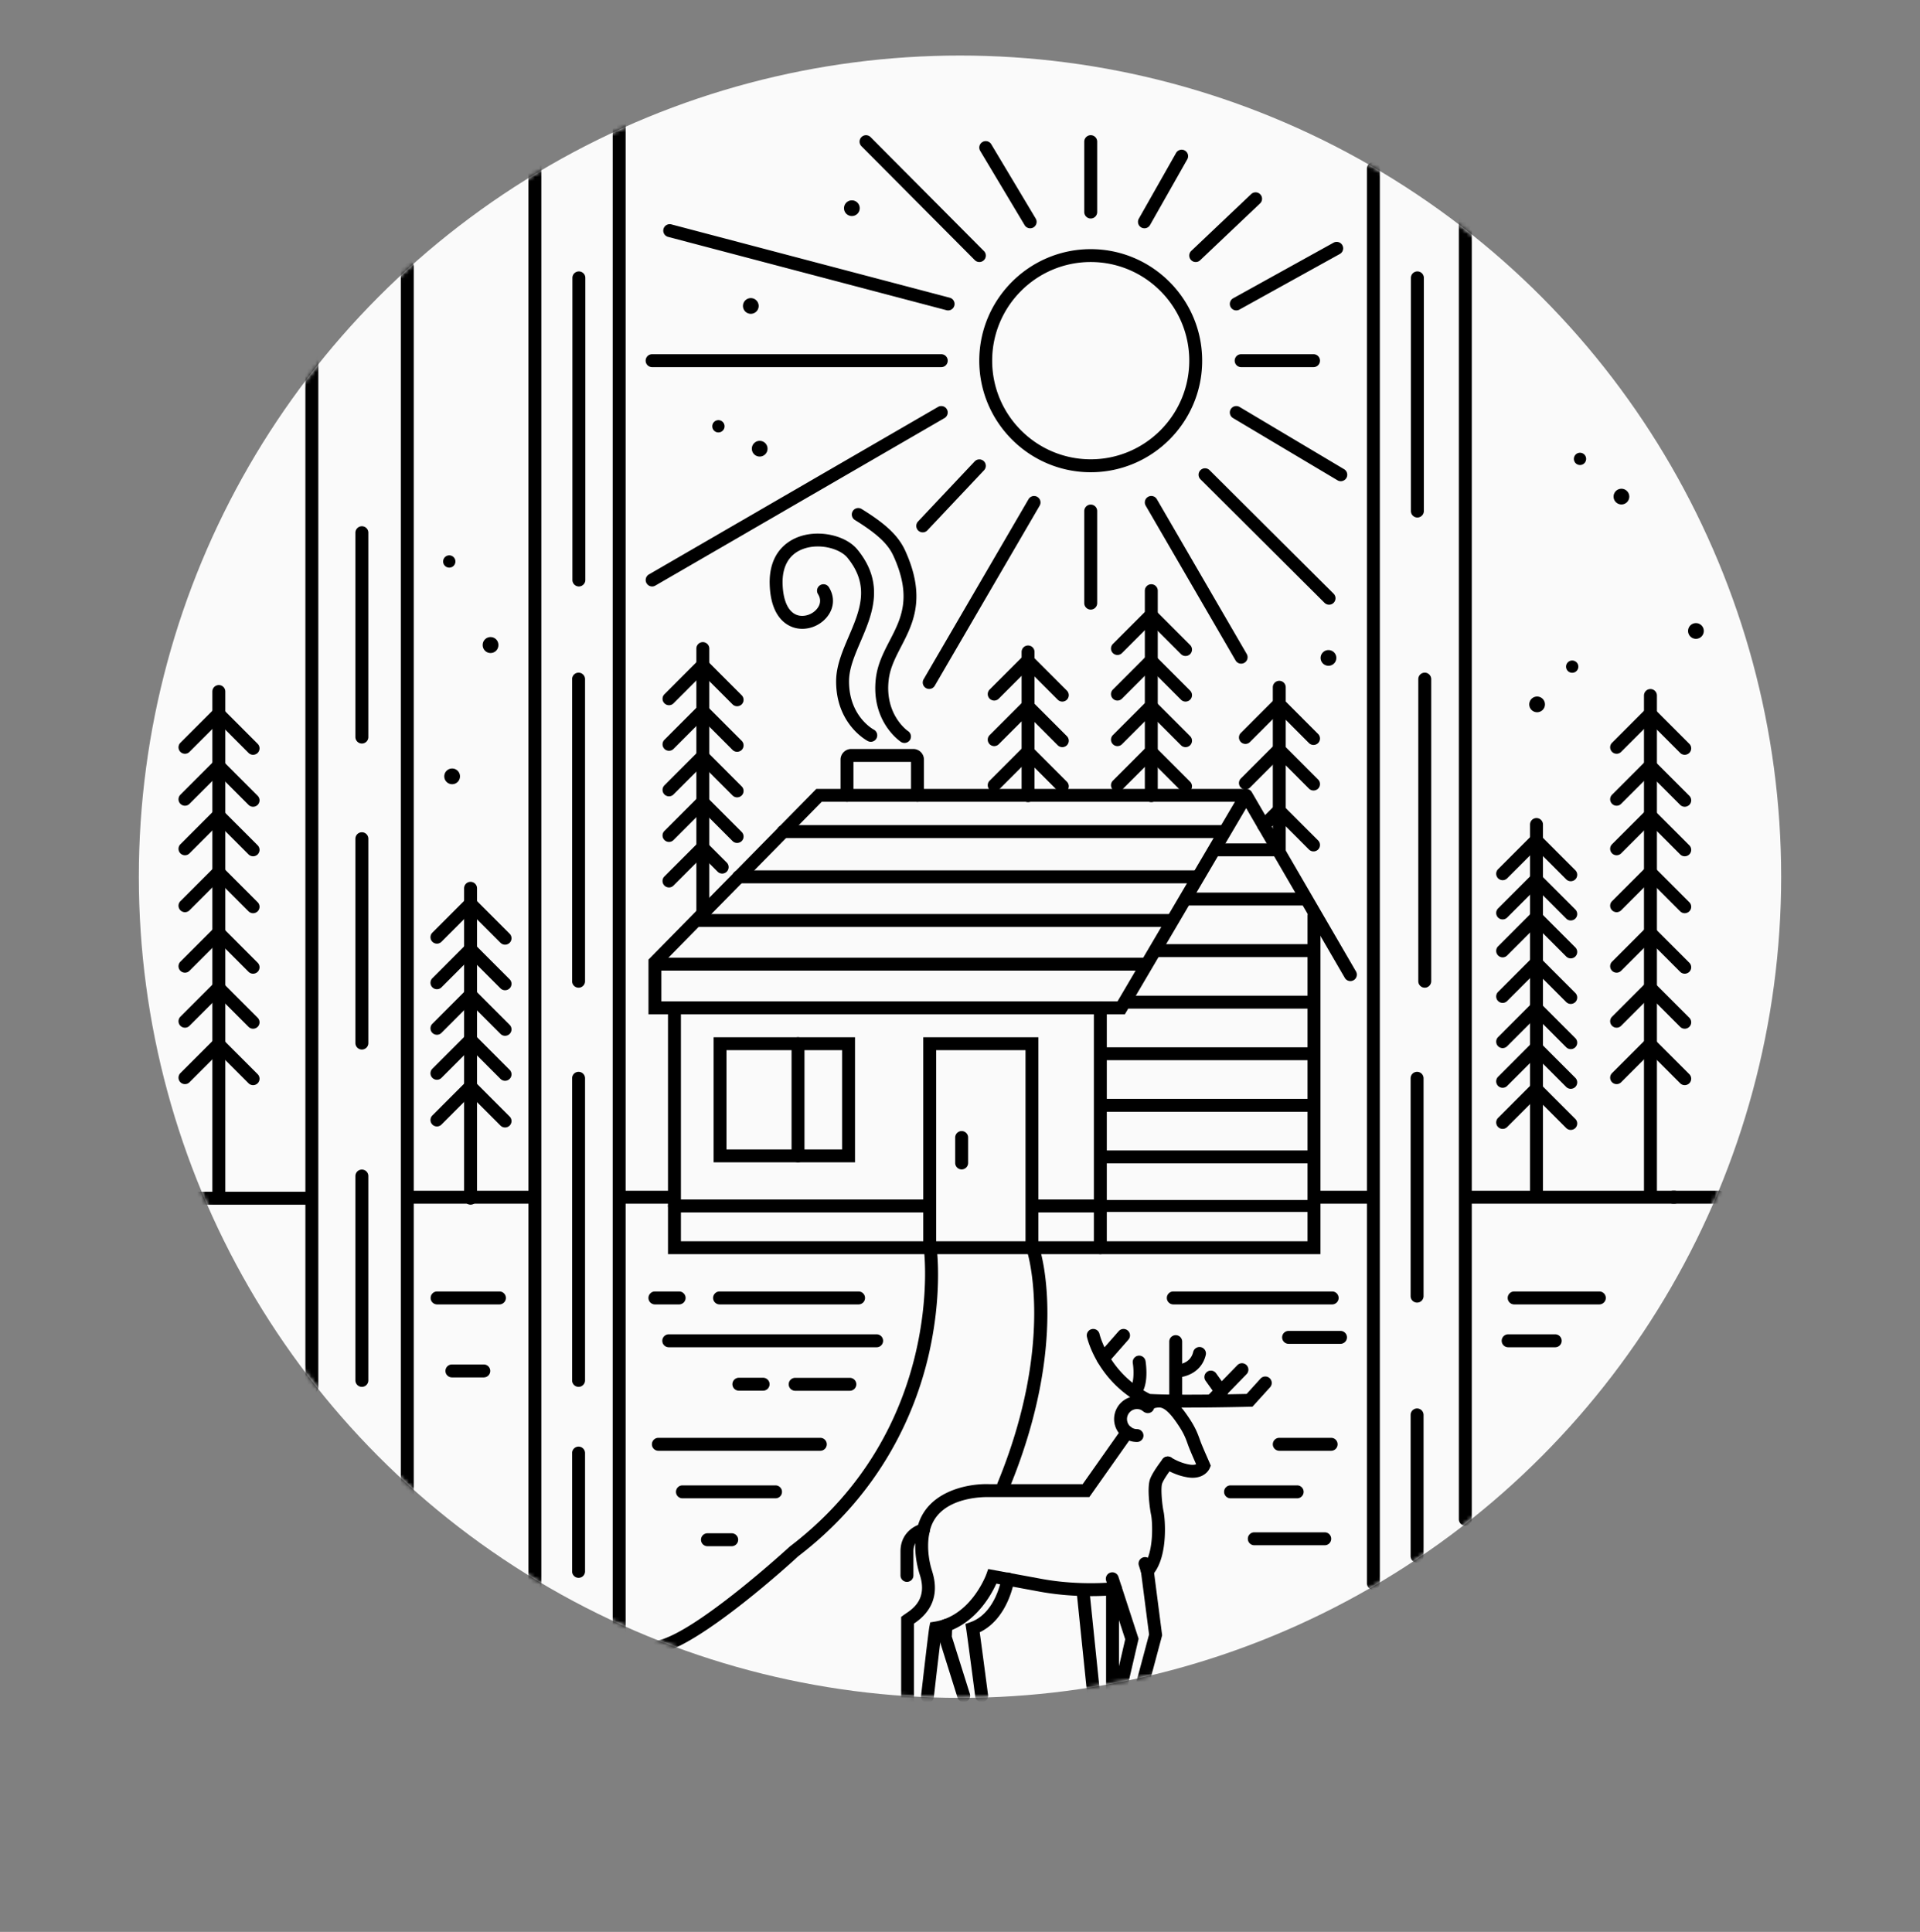 <svg width="472" height="475" fill="none" xmlns="http://www.w3.org/2000/svg"><rect width="100%" height="100%" fill="#808080" stroke="none"/><ellipse cx="236" cy="215.554" rx="201.868" ry="201.899" fill="#FAFAFA"/><mask id="a" maskUnits="userSpaceOnUse" x="34" y="13" width="404" height="405"><ellipse cx="236" cy="215.554" rx="201.868" ry="201.899" fill="#F5F5F5"/></mask><g mask="url(#a)" fill="#000"><path d="M76.664 342.641c-.872 0-1.59-.71-1.59-1.59V87.462c0-.873.71-1.59 1.59-1.59.88 0 1.589.71 1.589 1.59v253.589c0 .88-.71 1.59-1.59 1.59zM88.962 340.987c-.872 0-1.59-.71-1.59-1.59v-50.242c0-.873.71-1.591 1.59-1.591.88 0 1.589.711 1.589 1.591v50.242c0 .88-.71 1.59-1.59 1.59zM88.962 258.052c-.872 0-1.59-.71-1.59-1.59V206.22c0-.873.71-1.591 1.59-1.591.88 0 1.589.711 1.589 1.591v50.242c0 .88-.71 1.59-1.59 1.59zM88.962 182.812c-.872 0-1.59-.71-1.59-1.591v-50.242c0-.873.71-1.59 1.59-1.59.88 0 1.589.71 1.589 1.59v50.242c0 .881-.71 1.591-1.59 1.591zM100.122 369.028c-.872 0-1.59-.71-1.59-1.59V65.471c0-.873.71-1.59 1.59-1.59.872 0 1.589.71 1.589 1.59v301.967a1.597 1.597 0 01-1.589 1.59zM131.488 391.21a1.593 1.593 0 01-1.589-1.591V38.88c0-.873.71-1.59 1.589-1.59.872 0 1.589.71 1.589 1.59V389.62c0 .873-.709 1.591-1.589 1.591zM142.308 144.193c-.872 0-1.589-.71-1.589-1.591V68.323c0-.873.71-1.59 1.589-1.59.872 0 1.589.71 1.589 1.59v74.279a1.597 1.597 0 01-1.589 1.591zM142.234 242.842a1.593 1.593 0 01-1.589-1.591v-74.272c0-.873.71-1.59 1.589-1.59.872 0 1.589.71 1.589 1.59v74.279c0 .873-.709 1.584-1.589 1.584zM142.234 340.987c-.872 0-1.589-.71-1.589-1.59v-74.279c0-.873.71-1.591 1.589-1.591.872 0 1.589.71 1.589 1.591v74.279c0 .88-.709 1.59-1.589 1.59zM142.234 387.944c-.872 0-1.589-.71-1.589-1.59v-29.083c0-.873.71-1.591 1.589-1.591.872 0 1.589.711 1.589 1.591v29.083c0 .88-.709 1.59-1.589 1.59zM152.212 403.705c-.873 0-1.589-.71-1.589-1.59V27.346c0-.873.709-1.59 1.589-1.59.872 0 1.589.71 1.589 1.59v374.776a1.596 1.596 0 01-1.589 1.583zM337.622 390.867a1.593 1.593 0 01-1.589-1.591V41.446c0-.874.71-1.591 1.589-1.591.88 0 1.589.71 1.589 1.59v347.838c0 .873-.709 1.584-1.589 1.584zM348.442 127.243c-.872 0-1.589-.71-1.589-1.59v-57.33c0-.873.71-1.59 1.589-1.59.88 0 1.589.71 1.589 1.59v57.33a1.596 1.596 0 01-1.589 1.59zM350.253 242.842a1.593 1.593 0 01-1.589-1.591v-74.272c0-.873.709-1.59 1.589-1.59.872 0 1.589.71 1.589 1.59v74.279a1.596 1.596 0 01-1.589 1.584zM348.368 320.272c-.872 0-1.589-.71-1.589-1.591v-53.563c0-.873.71-1.591 1.589-1.591.872 0 1.589.71 1.589 1.591v53.563c0 .881-.709 1.591-1.589 1.591zM348.368 384.216a1.593 1.593 0 01-1.589-1.591V347.89c0-.873.71-1.591 1.589-1.591.872 0 1.589.711 1.589 1.591v34.735c0 .88-.709 1.591-1.589 1.591zM360.223 375.123c-.872 0-1.589-.71-1.589-1.591V52.498c0-.873.71-1.59 1.589-1.59.872 0 1.589.71 1.589 1.59v321.034c0 .881-.709 1.591-1.589 1.591zM115.679 296.198c-.872 0-1.589-.71-1.589-1.591v-76.202c0-.873.71-1.591 1.589-1.591.872 0 1.589.711 1.589 1.591v76.202c0 .881-.717 1.591-1.589 1.591z"/><path d="M124.156 232.269a1.58 1.58 0 01-1.123-.466l-7.376-7.383-7.124 7.132a1.58 1.58 0 01-2.24 0 1.582 1.582 0 010-2.242l9.364-9.374 9.623 9.633a1.582 1.582 0 010 2.242 1.609 1.609 0 01-1.124.458z"/><path d="M124.156 243.47a1.58 1.58 0 01-1.123-.466l-7.376-7.383-7.124 7.132a1.58 1.58 0 01-2.24 0 1.582 1.582 0 010-2.242l9.364-9.374 9.623 9.633a1.582 1.582 0 010 2.242 1.609 1.609 0 01-1.124.458z"/><path d="M124.156 254.671a1.58 1.58 0 01-1.123-.466l-7.376-7.383-7.124 7.132a1.58 1.58 0 01-2.24 0 1.582 1.582 0 010-2.242l9.364-9.373 9.623 9.632a1.582 1.582 0 010 2.242 1.609 1.609 0 01-1.124.458z"/><path d="M124.156 265.732a1.58 1.58 0 01-1.123-.466l-7.376-7.384-7.124 7.132a1.578 1.578 0 01-2.24 0 1.58 1.58 0 010-2.241l9.364-9.374 9.623 9.633a1.58 1.58 0 010 2.241 1.606 1.606 0 01-1.124.459z"/><path d="M124.156 277.214a1.58 1.58 0 01-1.123-.466l-7.376-7.384-7.124 7.132a1.578 1.578 0 01-2.24 0 1.58 1.58 0 010-2.241l9.364-9.374 9.623 9.633a1.58 1.58 0 010 2.241 1.606 1.606 0 01-1.124.459zM172.78 226.188c-.872 0-1.589-.71-1.589-1.591V159.47c0-.873.709-1.59 1.589-1.59.872 0 1.589.71 1.589 1.59v65.127c0 .873-.71 1.591-1.589 1.591z"/><path d="M181.205 196.047a1.58 1.58 0 01-1.123-.466l-7.376-7.383-7.125 7.132a1.578 1.578 0 01-2.239 0 1.582 1.582 0 010-2.242l9.364-9.374 9.623 9.633c.62.621.62 1.628 0 2.242a1.636 1.636 0 01-1.124.458z"/><path d="M181.205 207.256c-.406 0-.813-.156-1.123-.466l-7.376-7.384-7.125 7.132a1.577 1.577 0 01-2.239 0 1.582 1.582 0 010-2.242l9.364-9.373 9.623 9.632c.62.622.62 1.628 0 2.242a1.637 1.637 0 01-1.124.459zM181.205 173.645a1.58 1.58 0 01-1.123-.466l-7.376-7.383-7.125 7.132a1.578 1.578 0 01-2.239 0 1.582 1.582 0 010-2.242l9.364-9.374 9.623 9.633c.62.621.62 1.628 0 2.242a1.636 1.636 0 01-1.124.458z"/><path d="M181.205 184.846a1.58 1.58 0 01-1.123-.466l-7.376-7.383-7.125 7.132a1.578 1.578 0 01-2.239 0 1.582 1.582 0 010-2.242l9.364-9.374 9.623 9.633c.62.621.62 1.628 0 2.242a1.636 1.636 0 01-1.124.458zM164.458 218.198c-.407 0-.813-.156-1.123-.466a1.582 1.582 0 010-2.242l9.364-9.374 5.956 5.963a1.582 1.582 0 010 2.242 1.577 1.577 0 01-2.239 0l-3.717-3.721-7.125 7.132c-.303.318-.71.466-1.116.466zM283.027 197.224a1.593 1.593 0 01-1.589-1.591v-50.397c0-.873.71-1.591 1.589-1.591.872 0 1.589.71 1.589 1.591v50.397a1.597 1.597 0 01-1.589 1.591z"/><path d="M291.445 183.7c-.406 0-.813-.156-1.123-.466l-7.376-7.384-7.125 7.132a1.578 1.578 0 01-2.239 0 1.582 1.582 0 010-2.242l9.364-9.373 9.622 9.632a1.582 1.582 0 010 2.242c-.31.303-.716.459-1.123.459z"/><path d="M291.445 194.901c-.406 0-.813-.156-1.123-.466l-7.376-7.384-7.125 7.132a1.578 1.578 0 01-2.239 0 1.582 1.582 0 010-2.242l9.364-9.373 9.622 9.632a1.582 1.582 0 010 2.242c-.31.303-.716.459-1.123.459zM291.445 161.29a1.58 1.58 0 01-1.123-.466l-7.376-7.383-7.125 7.132a1.578 1.578 0 01-2.239 0 1.582 1.582 0 010-2.242l9.364-9.374 9.622 9.633a1.582 1.582 0 010 2.242c-.31.303-.716.458-1.123.458z"/><path d="M291.445 172.499c-.406 0-.813-.156-1.123-.466l-7.376-7.384-7.125 7.132a1.578 1.578 0 01-2.239 0 1.582 1.582 0 010-2.242l9.364-9.373 9.622 9.632a1.582 1.582 0 010 2.242c-.31.303-.716.459-1.123.459zM252.733 197.224a1.592 1.592 0 01-1.589-1.591v-35.334c0-.873.709-1.591 1.589-1.591.879 0 1.589.71 1.589 1.591v35.334c0 .88-.71 1.591-1.589 1.591z"/><path d="M261.151 183.7c-.407 0-.813-.156-1.124-.466l-7.376-7.384-7.124 7.132a1.58 1.58 0 01-2.24 0 1.582 1.582 0 010-2.242l9.364-9.373 9.623 9.632a1.582 1.582 0 010 2.242c-.31.303-.717.459-1.123.459z"/><path d="M261.151 194.901c-.407 0-.813-.156-1.124-.466l-7.376-7.384-7.124 7.132a1.58 1.58 0 01-2.24 0 1.582 1.582 0 010-2.242l9.364-9.373 9.623 9.632a1.582 1.582 0 010 2.242c-.31.303-.717.459-1.123.459zM261.151 172.499c-.407 0-.813-.156-1.124-.466l-7.376-7.384-7.124 7.132a1.58 1.58 0 01-2.24 0 1.582 1.582 0 010-2.242l9.364-9.373 9.623 9.632a1.582 1.582 0 010 2.242c-.31.303-.717.459-1.123.459zM314.489 210.77c-.872 0-1.589-.71-1.589-1.591v-40.195c0-.873.71-1.59 1.589-1.59.88 0 1.589.71 1.589 1.59v40.195a1.602 1.602 0 01-1.589 1.591z"/><path d="M322.907 209.335c-.406 0-.813-.156-1.123-.466l-7.376-7.384-2.616 2.619a1.578 1.578 0 01-2.24 0 1.582 1.582 0 010-2.242l4.856-4.86 9.623 9.632c.62.622.62 1.628 0 2.242a1.61 1.61 0 01-1.124.459zM322.907 183.16c-.406 0-.813-.156-1.123-.467l-7.376-7.383-7.125 7.132a1.578 1.578 0 01-2.239 0 1.582 1.582 0 010-2.242l9.364-9.373 9.623 9.632a1.582 1.582 0 010 2.242 1.61 1.61 0 01-1.124.459z"/><path d="M322.907 194.361c-.406 0-.813-.156-1.123-.467l-7.376-7.383-7.125 7.132a1.578 1.578 0 01-2.239 0 1.582 1.582 0 010-2.242l9.364-9.373 9.623 9.632a1.582 1.582 0 010 2.242 1.61 1.61 0 01-1.124.459zM405.735 295.636c-.872 0-1.589-.71-1.589-1.591V171.004c0-.873.709-1.59 1.589-1.59.872 0 1.589.71 1.589 1.59v123.049c0 .873-.71 1.583-1.589 1.583z"/><path d="M414.16 224.531c-.406 0-.813-.156-1.123-.466l-7.376-7.384-7.125 7.132a1.577 1.577 0 01-2.239 0 1.582 1.582 0 010-2.242l9.364-9.373 9.623 9.632a1.582 1.582 0 010 2.242 1.637 1.637 0 01-1.124.459zM414.16 198.356c-.406 0-.813-.156-1.123-.466l-7.376-7.384-7.125 7.132a1.578 1.578 0 01-2.239 0 1.582 1.582 0 010-2.242l9.364-9.373 9.623 9.632a1.582 1.582 0 010 2.242 1.637 1.637 0 01-1.124.459zM414.16 185.579c-.406 0-.813-.156-1.123-.466l-7.376-7.384-7.125 7.132a1.577 1.577 0 01-2.239 0 1.582 1.582 0 010-2.242l9.364-9.373 9.623 9.632a1.582 1.582 0 010 2.242 1.637 1.637 0 01-1.124.459z"/><path d="M414.16 210.532a1.58 1.58 0 01-1.123-.466l-7.376-7.384-7.125 7.132a1.577 1.577 0 01-2.239 0 1.58 1.58 0 010-2.241l9.364-9.374 9.623 9.633a1.58 1.58 0 010 2.241 1.632 1.632 0 01-1.124.459zM414.16 239.401a1.58 1.58 0 01-1.123-.466l-7.376-7.383-7.125 7.132a1.578 1.578 0 01-2.239 0 1.582 1.582 0 010-2.242l9.364-9.374 9.623 9.633a1.582 1.582 0 010 2.242 1.636 1.636 0 01-1.124.458zM414.16 252.933c-.406 0-.813-.156-1.123-.466l-7.376-7.384-7.125 7.132a1.577 1.577 0 01-2.239 0 1.58 1.58 0 010-2.241l9.364-9.374 9.623 9.632a1.582 1.582 0 010 2.242 1.637 1.637 0 01-1.124.459zM414.16 266.805c-.406 0-.813-.156-1.123-.466l-7.376-7.384-7.125 7.132a1.578 1.578 0 01-2.239 0 1.582 1.582 0 010-2.242l9.364-9.373 9.623 9.632a1.582 1.582 0 010 2.242 1.637 1.637 0 01-1.124.459zM53.797 295.452c-.872 0-1.59-.71-1.59-1.591V170.029c0-.873.71-1.591 1.59-1.591.88 0 1.589.71 1.589 1.591v123.84c0 .873-.71 1.583-1.59 1.583z"/><path d="M62.215 224.531c-.407 0-.813-.156-1.123-.466l-7.376-7.384-7.125 7.132a1.577 1.577 0 01-2.24 0 1.582 1.582 0 010-2.242l9.365-9.373 9.622 9.632c.621.622.621 1.628 0 2.242-.31.303-.717.459-1.123.459zM62.215 198.356c-.407 0-.813-.156-1.123-.466l-7.376-7.384-7.125 7.132a1.579 1.579 0 01-2.24 0 1.582 1.582 0 010-2.242l9.365-9.373 9.622 9.632c.621.622.621 1.628 0 2.242-.31.303-.717.459-1.123.459zM62.215 185.579c-.407 0-.813-.156-1.123-.466l-7.376-7.384-7.125 7.132a1.577 1.577 0 01-2.24 0 1.582 1.582 0 010-2.242l9.365-9.373 9.622 9.632c.621.622.621 1.628 0 2.242-.31.303-.717.459-1.123.459z"/><path d="M62.215 210.532c-.407 0-.813-.155-1.123-.466l-7.376-7.384-7.125 7.132a1.577 1.577 0 01-2.24 0 1.581 1.581 0 010-2.241l9.365-9.374 9.622 9.633c.621.621.621 1.627 0 2.241-.31.304-.717.459-1.123.459zM62.215 239.401c-.407 0-.813-.155-1.123-.466l-7.376-7.383-7.125 7.132a1.579 1.579 0 01-2.24 0 1.582 1.582 0 010-2.242l9.365-9.374 9.622 9.633c.621.621.621 1.628 0 2.242-.31.303-.717.458-1.123.458zM62.215 252.933c-.407 0-.813-.156-1.123-.466l-7.376-7.384-7.125 7.132a1.577 1.577 0 01-2.24 0 1.581 1.581 0 010-2.241l9.365-9.374 9.622 9.632c.621.622.621 1.628 0 2.242-.31.303-.717.459-1.123.459zM62.215 266.805c-.407 0-.813-.156-1.123-.466l-7.376-7.384-7.125 7.132a1.579 1.579 0 01-2.24 0 1.582 1.582 0 010-2.242l9.365-9.373 9.622 9.632c.621.622.621 1.628 0 2.242-.31.303-.717.459-1.123.459zM377.724 295.347c-.872 0-1.589-.71-1.589-1.59v-91.029c0-.873.71-1.591 1.589-1.591.88 0 1.589.711 1.589 1.591v91.036a1.595 1.595 0 01-1.589 1.583z"/><path d="M386.142 246.837c-.406 0-.813-.156-1.123-.466l-7.376-7.384-7.125 7.132a1.578 1.578 0 01-2.239 0 1.582 1.582 0 010-2.242l9.364-9.373 9.623 9.632c.62.622.62 1.628 0 2.242a1.61 1.61 0 01-1.124.459zM386.142 226.314c-.406 0-.813-.156-1.123-.466l-7.376-7.384-7.125 7.132a1.577 1.577 0 01-2.239 0 1.582 1.582 0 010-2.242l9.364-9.373 9.623 9.632c.62.622.62 1.628 0 2.242a1.61 1.61 0 01-1.124.459z"/><path d="M386.142 216.666a1.58 1.58 0 01-1.123-.466l-7.376-7.383-7.125 7.132a1.578 1.578 0 01-2.239 0 1.582 1.582 0 010-2.242l9.364-9.374 9.623 9.633c.62.621.62 1.628 0 2.242a1.609 1.609 0 01-1.124.458zM386.142 235.636c-.406 0-.813-.156-1.123-.466l-7.376-7.384-7.125 7.132a1.578 1.578 0 01-2.239 0 1.582 1.582 0 010-2.242l9.364-9.373 9.623 9.632c.62.622.62 1.628 0 2.242a1.61 1.61 0 01-1.124.459zM386.142 257.949a1.58 1.58 0 01-1.123-.466l-7.376-7.384-7.125 7.132a1.577 1.577 0 01-2.239 0 1.587 1.587 0 010-2.241l9.364-9.374 9.622 9.633a1.58 1.58 0 01-1.123 2.7z"/><path d="M386.142 267.707a1.58 1.58 0 01-1.123-.466l-7.376-7.383-7.125 7.132a1.578 1.578 0 01-2.239 0 1.582 1.582 0 010-2.242l9.364-9.374 9.623 9.633c.62.621.62 1.627 0 2.242a1.609 1.609 0 01-1.124.458z"/><path d="M386.142 277.813a1.58 1.58 0 01-1.123-.466l-7.376-7.383-7.125 7.132a1.578 1.578 0 01-2.239 0 1.588 1.588 0 010-2.242l9.364-9.374 9.622 9.633a1.582 1.582 0 010 2.242c-.31.303-.716.458-1.123.458zM76.028 296.198H49.052a1.592 1.592 0 010-3.181h26.976c.872 0 1.59.71 1.59 1.59a1.597 1.597 0 01-1.59 1.591zM131.015 295.947h-30.501c-.873 0-1.59-.711-1.59-1.591 0-.881.71-1.591 1.59-1.591h30.508c.872 0 1.589.71 1.589 1.591 0 .88-.717 1.591-1.596 1.591zM165.419 295.947h-13.207a1.592 1.592 0 010-3.182h13.207a1.592 1.592 0 010 3.182zM336.743 295.947h-13.207a1.592 1.592 0 010-3.182h13.207a1.592 1.592 0 010 3.182zM411.64 295.947h-50.826a1.593 1.593 0 01-1.589-1.591c0-.881.71-1.591 1.589-1.591h50.833a1.591 1.591 0 11-.007 3.182z"/><path d="M422.645 295.947h-11.33a1.593 1.593 0 01-1.589-1.591c0-.881.709-1.591 1.589-1.591h11.33a1.592 1.592 0 010 3.182zM161.974 406.52c-.732 0-1.39-.511-1.552-1.258a1.589 1.589 0 011.219-1.887c9.534-2.042 32.239-22.873 32.439-23.058l.133-.111c38.062-29.046 33.007-72.2 32.948-72.637a1.583 1.583 0 011.367-1.775 1.578 1.578 0 011.774 1.368c.059.466 1.411 11.497-2.099 26.39-3.237 13.724-11.419 33.381-32.002 49.117-1.485 1.406-23.681 21.616-33.895 23.806a1.03 1.03 0 01-.332.045zM246.727 366.735a1.585 1.585 0 01-1.47-2.19c14.131-34.402 7.387-56.376 7.313-56.569a1.593 1.593 0 01.865-2.071 1.59 1.59 0 012.069.858c.34.828 7.379 23.254-7.306 58.988a1.584 1.584 0 01-1.471.984zM122.774 320.716h-15.357a1.591 1.591 0 010-3.181h15.357c.872 0 1.589.71 1.589 1.59a1.597 1.597 0 01-1.589 1.591zM211.064 320.716h-34.167c-.873 0-1.59-.71-1.59-1.591 0-.873.71-1.59 1.59-1.59h34.167c.872 0 1.589.71 1.589 1.59 0 .881-.71 1.591-1.589 1.591z"/><path d="M190.651 368.391h-22.882a1.593 1.593 0 01-1.589-1.591c0-.873.71-1.591 1.589-1.591h22.882c.872 0 1.589.711 1.589 1.591s-.71 1.591-1.589 1.591zM166.956 320.716h-5.957c-.872 0-1.589-.71-1.589-1.591 0-.873.71-1.59 1.589-1.59h5.957c.872 0 1.589.71 1.589 1.59a1.597 1.597 0 01-1.589 1.591zM187.598 341.927h-5.957c-.872 0-1.589-.71-1.589-1.591 0-.873.71-1.59 1.589-1.59h5.957c.872 0 1.589.71 1.589 1.59 0 .881-.709 1.591-1.589 1.591zM208.92 341.949h-13.48a1.591 1.591 0 010-3.181h13.48c.873 0 1.589.71 1.589 1.59a1.596 1.596 0 01-1.589 1.591zM179.875 380.169h-5.957a1.593 1.593 0 01-1.589-1.591c0-.88.71-1.591 1.589-1.591h5.957c.872 0 1.589.711 1.589 1.591s-.717 1.591-1.589 1.591zM215.506 331.251h-51.1c-.872 0-1.589-.71-1.589-1.59 0-.873.71-1.591 1.589-1.591h51.1c.872 0 1.589.71 1.589 1.591 0 .88-.71 1.59-1.589 1.59zM201.663 356.701h-39.814c-.872 0-1.589-.71-1.589-1.59 0-.873.71-1.591 1.589-1.591h39.814c.872 0 1.589.71 1.589 1.591a1.597 1.597 0 01-1.589 1.59zM118.931 338.664h-7.834c-.872 0-1.589-.71-1.589-1.59 0-.881.71-1.591 1.589-1.591h7.834c.872 0 1.589.71 1.589 1.591 0 .88-.717 1.59-1.589 1.59zM223.124 422.609c-.873 0-1.589-.71-1.589-1.59v-23.47l.643-.474c.133-.096.303-.214.509-.355 1.73-1.161 5.329-3.573 3.452-9.462-1.811-5.675-.961-9.995-.82-10.639 1.581-9.78 12.379-11.933 17.915-11.704h22.918l9.645-13.679a1.586 1.586 0 112.594 1.827l-10.598 15.026H243.16c-.599-.022-13.23-.407-14.723 9.085l-.029.133c-.007.03-.887 3.862.739 8.989 2.483 7.813-2.439 11.527-4.457 12.895v21.835a1.552 1.552 0 01-1.566 1.583zM280.047 418.708c-.133 0-.274-.015-.414-.052a1.596 1.596 0 01-1.123-1.946l3.968-14.848-2.076-16.099.495-.547c2.86-3.129 2.439-11.046 2.076-12.784-.325-1.554-1.005-6.496-.288-8.641.599-1.806 2.89-4.735 3.149-5.068a1.576 1.576 0 012.224-.259c.688.547.806 1.539.259 2.227-.85 1.072-2.313 3.137-2.631 4.098-.34 1.029-.074 4.809.384 6.984.318 1.51 1.146 10.35-2.35 14.989l1.973 15.307-4.131 15.455a1.553 1.553 0 01-1.515 1.184z"/><path d="M274.984 418.708a1.586 1.586 0 01-1.545-1.946l3.178-13.709-4.685-14.389a1.58 1.58 0 011.02-1.998 1.576 1.576 0 011.995 1.021l4.959 15.233-3.377 14.567a1.588 1.588 0 01-1.545 1.221zM268.916 418.708a1.58 1.58 0 01-1.574-1.428l-2.697-26.153a1.579 1.579 0 011.411-1.738 1.58 1.58 0 011.737 1.413l2.698 26.153a1.58 1.58 0 01-1.412 1.738c-.052.015-.111.015-.163.015z"/><path d="M273.499 418.279c-.873 0-1.589-.71-1.589-1.591v-24.259c0-.873.709-1.59 1.589-1.59.879 0 1.589.71 1.589 1.59v24.259c0 .881-.71 1.591-1.589 1.591zM282.072 387.879a1.58 1.58 0 01-1.508-1.102l-.591-1.857a1.588 1.588 0 011.027-1.997 1.581 1.581 0 011.996 1.028l.591 1.857a1.588 1.588 0 01-1.515 2.071z"/><path d="M228.009 418.708c-.059 0-.118 0-.185-.007a1.588 1.588 0 01-1.397-1.754c.185-1.598 1.781-15.618 2.04-16.964l.214-1.088 1.094-.177c8.95-1.435 12.668-11.564 12.705-11.667l.451-1.273 13.148 2.427c9.393 1.738 17.87.806 17.952.792a1.58 1.58 0 011.751 1.398 1.581 1.581 0 01-1.397 1.753c-.362.045-9.038.999-18.89-.828l-10.561-1.954c-1.36 2.997-5.447 10.365-13.511 12.252-.369 2.826-1.256 10.446-1.855 15.677a1.559 1.559 0 01-1.559 1.413z"/><path d="M241.312 418.501a1.586 1.586 0 01-1.567-1.384c-.022-.148-1.899-14.508-2.21-16.527l-.207-1.303 1.242-.443c6.26-2.227 7.62-10.728 7.635-10.809a1.585 1.585 0 113.133.473c-.059.4-1.507 9.44-8.492 12.821.562 4.018 1.974 14.849 2.048 15.374a1.59 1.59 0 01-1.368 1.783c-.081.007-.147.015-.214.015zM236.907 418.501a1.598 1.598 0 01-1.515-1.11l-4.582-14.582.133-3.218a1.568 1.568 0 011.648-1.517 1.586 1.586 0 011.515 1.65l-.111 2.663 4.42 14.05a1.582 1.582 0 01-1.508 2.064zM279.515 354.543c-3.105 0-5.632-2.531-5.632-5.638a5.642 5.642 0 015.632-5.637c1.359 0 2.675.495 3.702 1.391.658.577.725 1.575.156 2.241a1.589 1.589 0 01-2.24.156 2.462 2.462 0 00-4.08 1.857 2.462 2.462 0 002.462 2.463c.872 0 1.589.71 1.589 1.591 0 .865-.71 1.576-1.589 1.576z"/><path d="M293.173 363.339c-.348 0-.717-.029-1.116-.089-3.208-.48-5.743-2.152-5.854-2.226a1.596 1.596 0 01-.443-2.205 1.59 1.59 0 012.202-.444c.015.015 2.077 1.354 4.56 1.731.739.111 1.22.03 1.523-.096-.082-.178-.155-.363-.237-.547-.399-.91-.842-1.931-1.33-3.108-.2-.488-.37-.947-.532-1.405-.451-1.251-.88-2.442-2.188-4.417-1.367-2.072-3.148-4.454-4.737-4.469h-.045c-1.337 0-1.869.548-1.892.577-.547.688-1.522.777-2.209.23-.688-.548-.784-1.569-.237-2.257.14-.177 1.456-1.724 4.338-1.724h.074c3.06.03 5.344 2.849 7.354 5.897 1.515 2.293 2.032 3.721 2.528 5.09.147.414.295.828.48 1.272a119.08 119.08 0 001.301 3.034c.244.562.473 1.08.68 1.561l.258.621-.266.622c-.406.954-1.714 2.352-4.212 2.352z"/><path d="M291.768 346.079c-3.725 0-7.279-.052-9.563-.2l-.311-.022-.28-.133c-11.803-5.734-14.316-16.587-14.412-17.046a1.59 1.59 0 011.204-1.894c.85-.192 1.7.348 1.892 1.206.023.096 2.292 9.67 12.424 14.745 6.016.355 20.443.067 23.739-.007l3.4-3.751a1.586 1.586 0 112.35 2.13l-4.309 4.757-.68.015c-.495.015-8.285.2-15.454.2z"/><path d="M271.185 335.633c-.369 0-.746-.134-1.049-.392a1.586 1.586 0 01-.141-2.242l5.019-5.712a1.58 1.58 0 012.239-.14c.658.577.724 1.583.14 2.241l-5.018 5.712a1.58 1.58 0 01-1.19.533zM278.805 343.837c-.495 0-.983-.236-1.293-.673a1.58 1.58 0 01.377-2.212c.768-.547.946-3.522.591-5.815a1.588 1.588 0 011.323-1.813 1.598 1.598 0 011.811 1.325c.177 1.139.909 6.902-1.892 8.892-.281.2-.599.296-.917.296zM289.033 345.879c-.872 0-1.589-.71-1.589-1.59v-14.42c0-.873.709-1.59 1.589-1.59.879 0 1.589.71 1.589 1.59v14.42a1.597 1.597 0 01-1.589 1.59z"/><path d="M289.284 338.673c-.872 0-1.582-.71-1.589-1.583a1.59 1.59 0 011.574-1.591c.348-.007 3.356-.14 4.058-3.092a1.596 1.596 0 011.914-1.176 1.595 1.595 0 011.175 1.916c-1.035 4.365-5.114 5.526-7.132 5.526.007 0 .007 0 0 0zM300.305 343.837c-.496 0-.983-.229-1.294-.658l-2.631-3.677a1.583 1.583 0 112.572-1.85l2.631 3.677c.51.711.348 1.702-.362 2.212-.273.2-.599.296-.916.296z"/><path d="M297.991 345.879c-.399 0-.798-.148-1.108-.451a1.583 1.583 0 01-.03-2.242l7.324-7.531a1.579 1.579 0 012.24-.03c.628.614.643 1.62.029 2.242l-7.324 7.531a1.561 1.561 0 01-1.131.481zM222.961 388.937c-.872 0-1.589-.71-1.589-1.59v-5.919c0-4.505 3.481-6.422 5.329-6.806a1.59 1.59 0 011.877 1.228 1.59 1.59 0 01-1.22 1.872c-.295.066-2.808.732-2.808 3.699v5.918a1.59 1.59 0 01-1.589 1.598zM318.887 368.391h-16.38a1.593 1.593 0 01-1.589-1.591c0-.873.71-1.591 1.589-1.591h16.38c.872 0 1.589.711 1.589 1.591a1.598 1.598 0 01-1.589 1.591zM327.526 320.716h-39.089c-.872 0-1.589-.71-1.589-1.591 0-.873.71-1.59 1.589-1.59h39.089a1.591 1.591 0 010 3.181zM329.537 330.408H316.78c-.872 0-1.589-.71-1.589-1.591 0-.873.71-1.59 1.589-1.59h12.757c.872 0 1.589.71 1.589 1.59a1.597 1.597 0 01-1.589 1.591zM327.238 356.701h-12.749c-.872 0-1.589-.71-1.589-1.59 0-.873.71-1.591 1.589-1.591h12.749c.872 0 1.589.71 1.589 1.591 0 .88-.709 1.59-1.589 1.59zM325.664 379.932H308.31a1.591 1.591 0 010-3.181h17.354c.872 0 1.589.71 1.589 1.59 0 .881-.709 1.591-1.589 1.591zM393.171 320.716h-20.975a1.591 1.591 0 010-3.181h20.975c.872 0 1.589.71 1.589 1.59a1.597 1.597 0 01-1.589 1.591zM382.321 331.251h-11.566c-.872 0-1.589-.71-1.589-1.59 0-.873.709-1.591 1.589-1.591h11.566c.872 0 1.589.71 1.589 1.591 0 .88-.709 1.59-1.589 1.59zM268.135 116.109c-15.107 0-27.398-12.304-27.398-27.426 0-15.122 12.291-27.425 27.398-27.425 15.106 0 27.397 12.303 27.397 27.425.007 15.122-12.283 27.426-27.397 27.426zm0-51.685c-13.363 0-24.227 10.883-24.227 24.252 0 13.376 10.872 24.252 24.227 24.252s24.226-10.883 24.226-24.252c.008-13.369-10.864-24.252-24.226-24.252zM233.081 76.32c-.133 0-.266-.014-.407-.051l-68.438-18.03a1.585 1.585 0 01-1.131-1.938 1.583 1.583 0 011.937-1.132L233.48 73.2a1.585 1.585 0 011.131 1.938 1.577 1.577 0 01-1.53 1.184zM240.76 64.424c-.407 0-.813-.155-1.124-.466l-27.855-28.002a1.584 1.584 0 112.246-2.234l27.856 28.002a1.582 1.582 0 01-1.123 2.7zM253.25 56.13c-.54 0-1.064-.273-1.36-.769l-10.923-18.266a1.583 1.583 0 01.546-2.175 1.58 1.58 0 012.173.547l10.924 18.267a1.582 1.582 0 01-1.36 2.397zM268.135 53.726c-.872 0-1.589-.71-1.589-1.59V34.83c0-.873.709-1.59 1.589-1.59.879 0 1.589.71 1.589 1.59v17.305c0 .88-.71 1.59-1.589 1.59zM281.342 56.13a1.587 1.587 0 01-1.382-2.367l9.127-16.106a1.585 1.585 0 112.757 1.561l-9.127 16.106a1.567 1.567 0 01-1.375.807zM293.951 64.424c-.422 0-.843-.162-1.153-.495a1.582 1.582 0 01.059-2.242l14.766-14.005a1.586 1.586 0 012.181 2.3l-14.767 14.006a1.542 1.542 0 01-1.086.436zM303.921 76.32a1.58 1.58 0 01-1.39-.82 1.593 1.593 0 01.621-2.16l24.737-13.702a1.59 1.59 0 011.537 2.781l-24.737 13.702c-.244.14-.51.2-.768.2zM231.396 90.267h-71.084c-.872 0-1.589-.71-1.589-1.591 0-.88.709-1.59 1.589-1.59h71.084c.872 0 1.589.71 1.589 1.59 0 .88-.71 1.59-1.589 1.59zM322.907 90.267h-17.789c-.872 0-1.589-.71-1.589-1.591 0-.88.709-1.59 1.589-1.59h17.789c.872 0 1.589.71 1.589 1.59 0 .88-.717 1.59-1.589 1.59zM160.319 144.193a1.58 1.58 0 01-1.374-.792 1.591 1.591 0 01.576-2.168l71.084-41.186a1.587 1.587 0 012.165.577 1.591 1.591 0 01-.576 2.168l-71.084 41.186a1.553 1.553 0 01-.791.215zM268.135 149.882c-.872 0-1.589-.71-1.589-1.591v-22.638c0-.873.709-1.591 1.589-1.591.879 0 1.589.71 1.589 1.591v22.638c0 .881-.71 1.591-1.589 1.591zM305.118 163.177a1.584 1.584 0 01-1.375-.792l-22.091-38.057a1.58 1.58 0 01.577-2.167 1.576 1.576 0 012.165.577l22.091 38.056a1.58 1.58 0 01-.576 2.168 1.586 1.586 0 01-.791.215zM326.728 148.676c-.406 0-.805-.155-1.116-.459l-30.494-30.37a1.584 1.584 0 012.232-2.249l30.494 30.37a1.59 1.59 0 01.008 2.242 1.57 1.57 0 01-1.124.466zM329.611 118.314c-.274 0-.555-.074-.806-.222l-25.697-15.308a1.592 1.592 0 01-.555-2.175 1.588 1.588 0 012.173-.554l25.698 15.307c.754.451.997 1.42.554 2.175a1.6 1.6 0 01-1.367.777zM226.836 130.891a1.57 1.57 0 01-1.087-.429 1.59 1.59 0 01-.066-2.242l13.931-14.782a1.585 1.585 0 012.306 2.175l-13.931 14.782a1.568 1.568 0 01-1.153.496zM228.425 169.391c-.274 0-.547-.066-.799-.214a1.587 1.587 0 01-.569-2.168l25.786-44.271a1.582 1.582 0 012.166-.57 1.586 1.586 0 01.569 2.168l-25.786 44.271a1.572 1.572 0 01-1.367.784zM324.6 308.361H164.214v-59.283c0-.873.71-1.59 1.589-1.59.872 0 1.589.71 1.589 1.59v56.109h154.037V225.16c0-.873.71-1.591 1.589-1.591.872 0 1.589.71 1.589 1.591v83.201h-.007z"/><path d="M270.5 308.361c-.872 0-1.589-.71-1.589-1.591v-58.972c0-.873.709-1.59 1.589-1.59.872 0 1.589.71 1.589 1.59v58.972c0 .881-.71 1.591-1.589 1.591z"/><path d="M276.531 249.382H159.417v-13.45l41.263-41.964h105.687a1.58 1.58 0 011.426.896.578.578 0 01.059.096l25.485 43.875a1.578 1.578 0 01-.577 2.168 1.576 1.576 0 01-2.165-.577l-24.243-41.73-29.821 50.686zm-113.943-3.174H274.72l28.868-49.073H202.01l-39.422 40.091v8.982zM210.192 285.781h-34.766v-30.754h34.766v30.754zm-31.596-3.174h28.425V258.2h-28.425v24.407zM253.693 308.561a1.593 1.593 0 01-1.589-1.591V258.2h-21.958v48.777c0 .873-.709 1.591-1.588 1.591-.873 0-1.589-.71-1.589-1.591v-51.95h28.306v51.95a1.576 1.576 0 01-1.582 1.584z"/><path d="M236.407 287.527c-.873 0-1.589-.71-1.589-1.59v-6.252c0-.873.709-1.591 1.589-1.591.872 0 1.588.711 1.588 1.591v6.252a1.596 1.596 0 01-1.588 1.59zM228.558 298.099h-62.755c-.872 0-1.589-.71-1.589-1.59 0-.873.71-1.591 1.589-1.591h62.755c.872 0 1.589.71 1.589 1.591 0 .88-.71 1.59-1.589 1.59zM269.702 298.099h-15.373c-.872 0-1.589-.71-1.589-1.59 0-.873.709-1.591 1.589-1.591h15.373c.872 0 1.589.71 1.589 1.591 0 .88-.71 1.59-1.589 1.59zM293.767 217.182H181.598c-.872 0-1.589-.71-1.589-1.591 0-.88.709-1.59 1.589-1.59h112.169c.872 0 1.589.71 1.589 1.59 0 .881-.71 1.591-1.589 1.591zM287.846 227.912H171.915c-.872 0-1.589-.71-1.589-1.591 0-.873.71-1.59 1.589-1.59h115.931c.872 0 1.589.71 1.589 1.59a1.597 1.597 0 01-1.589 1.591zM280.965 238.647h-119.7a1.592 1.592 0 010-3.182h119.693c.872 0 1.589.711 1.589 1.591 0 .881-.71 1.591-1.582 1.591zM300.772 206.05H192.55c-.872 0-1.589-.71-1.589-1.591 0-.88.71-1.59 1.589-1.59h108.222c.872 0 1.589.71 1.589 1.59 0 .881-.717 1.591-1.589 1.591zM225.55 197.142c-.873 0-1.589-.71-1.589-1.59v-8.227h-14.154v8.227a1.59 1.59 0 01-1.581 1.59c-.872 0-1.589-.71-1.589-1.59v-8.775a2.625 2.625 0 012.623-2.626h15.255a2.626 2.626 0 012.624 2.626v8.775c0 .88-.71 1.59-1.589 1.59zM320.875 222.637h-29.09c-.872 0-1.589-.71-1.589-1.59 0-.873.71-1.591 1.589-1.591h29.09c.872 0 1.589.71 1.589 1.591 0 .88-.71 1.59-1.589 1.59zM322.309 235.317h-37.397c-.872 0-1.589-.71-1.589-1.591 0-.88.709-1.59 1.589-1.59h37.397c.872 0 1.589.71 1.589 1.59 0 .881-.71 1.591-1.589 1.591zM322.294 247.996h-44.625c-.872 0-1.589-.71-1.589-1.59 0-.881.709-1.591 1.589-1.591h44.625c.872 0 1.589.71 1.589 1.591 0 .88-.717 1.59-1.589 1.59zM322.309 260.676h-50.863c-.872 0-1.589-.71-1.589-1.591 0-.872.709-1.59 1.589-1.59h50.863c.872 0 1.589.71 1.589 1.59 0 .881-.71 1.591-1.589 1.591zM322.309 273.356h-50.863a1.591 1.591 0 010-3.181h50.863c.872 0 1.589.71 1.589 1.59 0 .881-.71 1.591-1.589 1.591zM322.309 286.035h-50.863c-.872 0-1.589-.71-1.589-1.59 0-.881.709-1.591 1.589-1.591h50.863c.872 0 1.589.71 1.589 1.591 0 .88-.71 1.59-1.589 1.59z"/><path d="M322.309 297.972h-50.863c-.872 0-1.589.033-1.589-.847 0-.873.709-2.079 1.589-2.079h50.659c.872 0 1.793 1.198 1.793 2.079 0 .88-.71.847-1.589.847zM222.349 182.671c-.303 0-.606-.089-.879-.266-.303-.2-7.391-5.061-6.157-15.61.414-3.515 1.922-6.43 3.385-9.256 2.846-5.497 5.536-10.69.976-20.767-1.153-2.545-3.215-5.031-9.519-8.922a1.586 1.586 0 01-.518-2.183 1.576 1.576 0 012.181-.517c6.06 3.736 9.075 6.628 10.746 10.313 5.195 11.482 1.877 17.889-1.05 23.541-1.389 2.686-2.705 5.223-3.045 8.16-1.012 8.642 4.708 12.563 4.767 12.6.732.488.924 1.472.444 2.204a1.635 1.635 0 01-1.331.703z"/><path d="M214.072 182.383c-.244 0-.495-.059-.732-.178-.325-.17-7.893-4.239-7.79-14.863.037-3.699 1.589-7.324 3.09-10.839 2.742-6.414 5.336-12.48-.326-19.383-1.855-2.264-6.939-3.647-10.967-2.116-3.408 1.295-5.122 4.321-4.952 8.737.162 4.129 1.456 6.792 3.643 7.502 1.641.533 3.725-.162 4.856-1.613.614-.784 1.146-2.041.2-3.558a1.584 1.584 0 01.51-2.183 1.574 1.574 0 012.18.511c1.448 2.33 1.301 5.023-.392 7.191-1.973 2.523-5.395 3.625-8.329 2.678-2.055-.666-5.551-2.9-5.839-10.402-.303-7.864 4.25-10.786 6.992-11.83 4.974-1.886 11.633-.481 14.552 3.071 6.881 8.397 3.644 15.965.784 22.646-1.442 3.366-2.802 6.555-2.831 9.618-.081 8.619 5.839 11.889 6.09 12.022a1.596 1.596 0 01.658 2.145 1.573 1.573 0 01-1.397.844zM313.75 210.541h-15.055a1.593 1.593 0 01-1.589-1.591c0-.88.71-1.591 1.589-1.591h15.055c.872 0 1.589.711 1.589 1.591s-.709 1.591-1.589 1.591zM196.179 285.781c-.872 0-1.589-.71-1.589-1.59V256.61c0-.873.709-1.591 1.589-1.591.872 0 1.589.71 1.589 1.591v27.581a1.597 1.597 0 01-1.589 1.59zM398.603 124.032a1.93 1.93 0 000-3.862 1.93 1.93 0 000 3.862zM416.917 157.066a1.93 1.93 0 000-3.862 1.93 1.93 0 000 3.862zM326.581 163.695a1.93 1.93 0 000-3.862 1.93 1.93 0 00-1.929 1.931 1.93 1.93 0 001.929 1.931zM388.419 114.333c.832 0 1.507-.675 1.507-1.509a1.508 1.508 0 10-1.507 1.509zM186.756 112.254a1.93 1.93 0 000-3.862 1.93 1.93 0 00-1.929 1.931 1.93 1.93 0 001.929 1.931zM184.576 77.157a1.93 1.93 0 10-.002-3.86 1.93 1.93 0 00.002 3.86zM209.416 53.12a1.93 1.93 0 000-3.862 1.93 1.93 0 00-1.929 1.93 1.93 1.93 0 001.929 1.932zM176.571 106.321a1.509 1.509 0 10-.001-3.017 1.509 1.509 0 00.001 3.017zM377.872 175.118a1.93 1.93 0 000-3.862 1.93 1.93 0 000 3.862zM386.497 165.418a1.508 1.508 0 100-3.016 1.508 1.508 0 000 3.016zM120.594 160.558a1.93 1.93 0 001.929-1.931 1.93 1.93 0 10-3.858 0 1.93 1.93 0 001.929 1.931zM110.41 139.561a1.509 1.509 0 10-.001-3.017 1.509 1.509 0 00.001 3.017zM111.149 192.814a1.93 1.93 0 000-3.862 1.93 1.93 0 00-1.929 1.931 1.93 1.93 0 001.929 1.931z"/></g></svg>